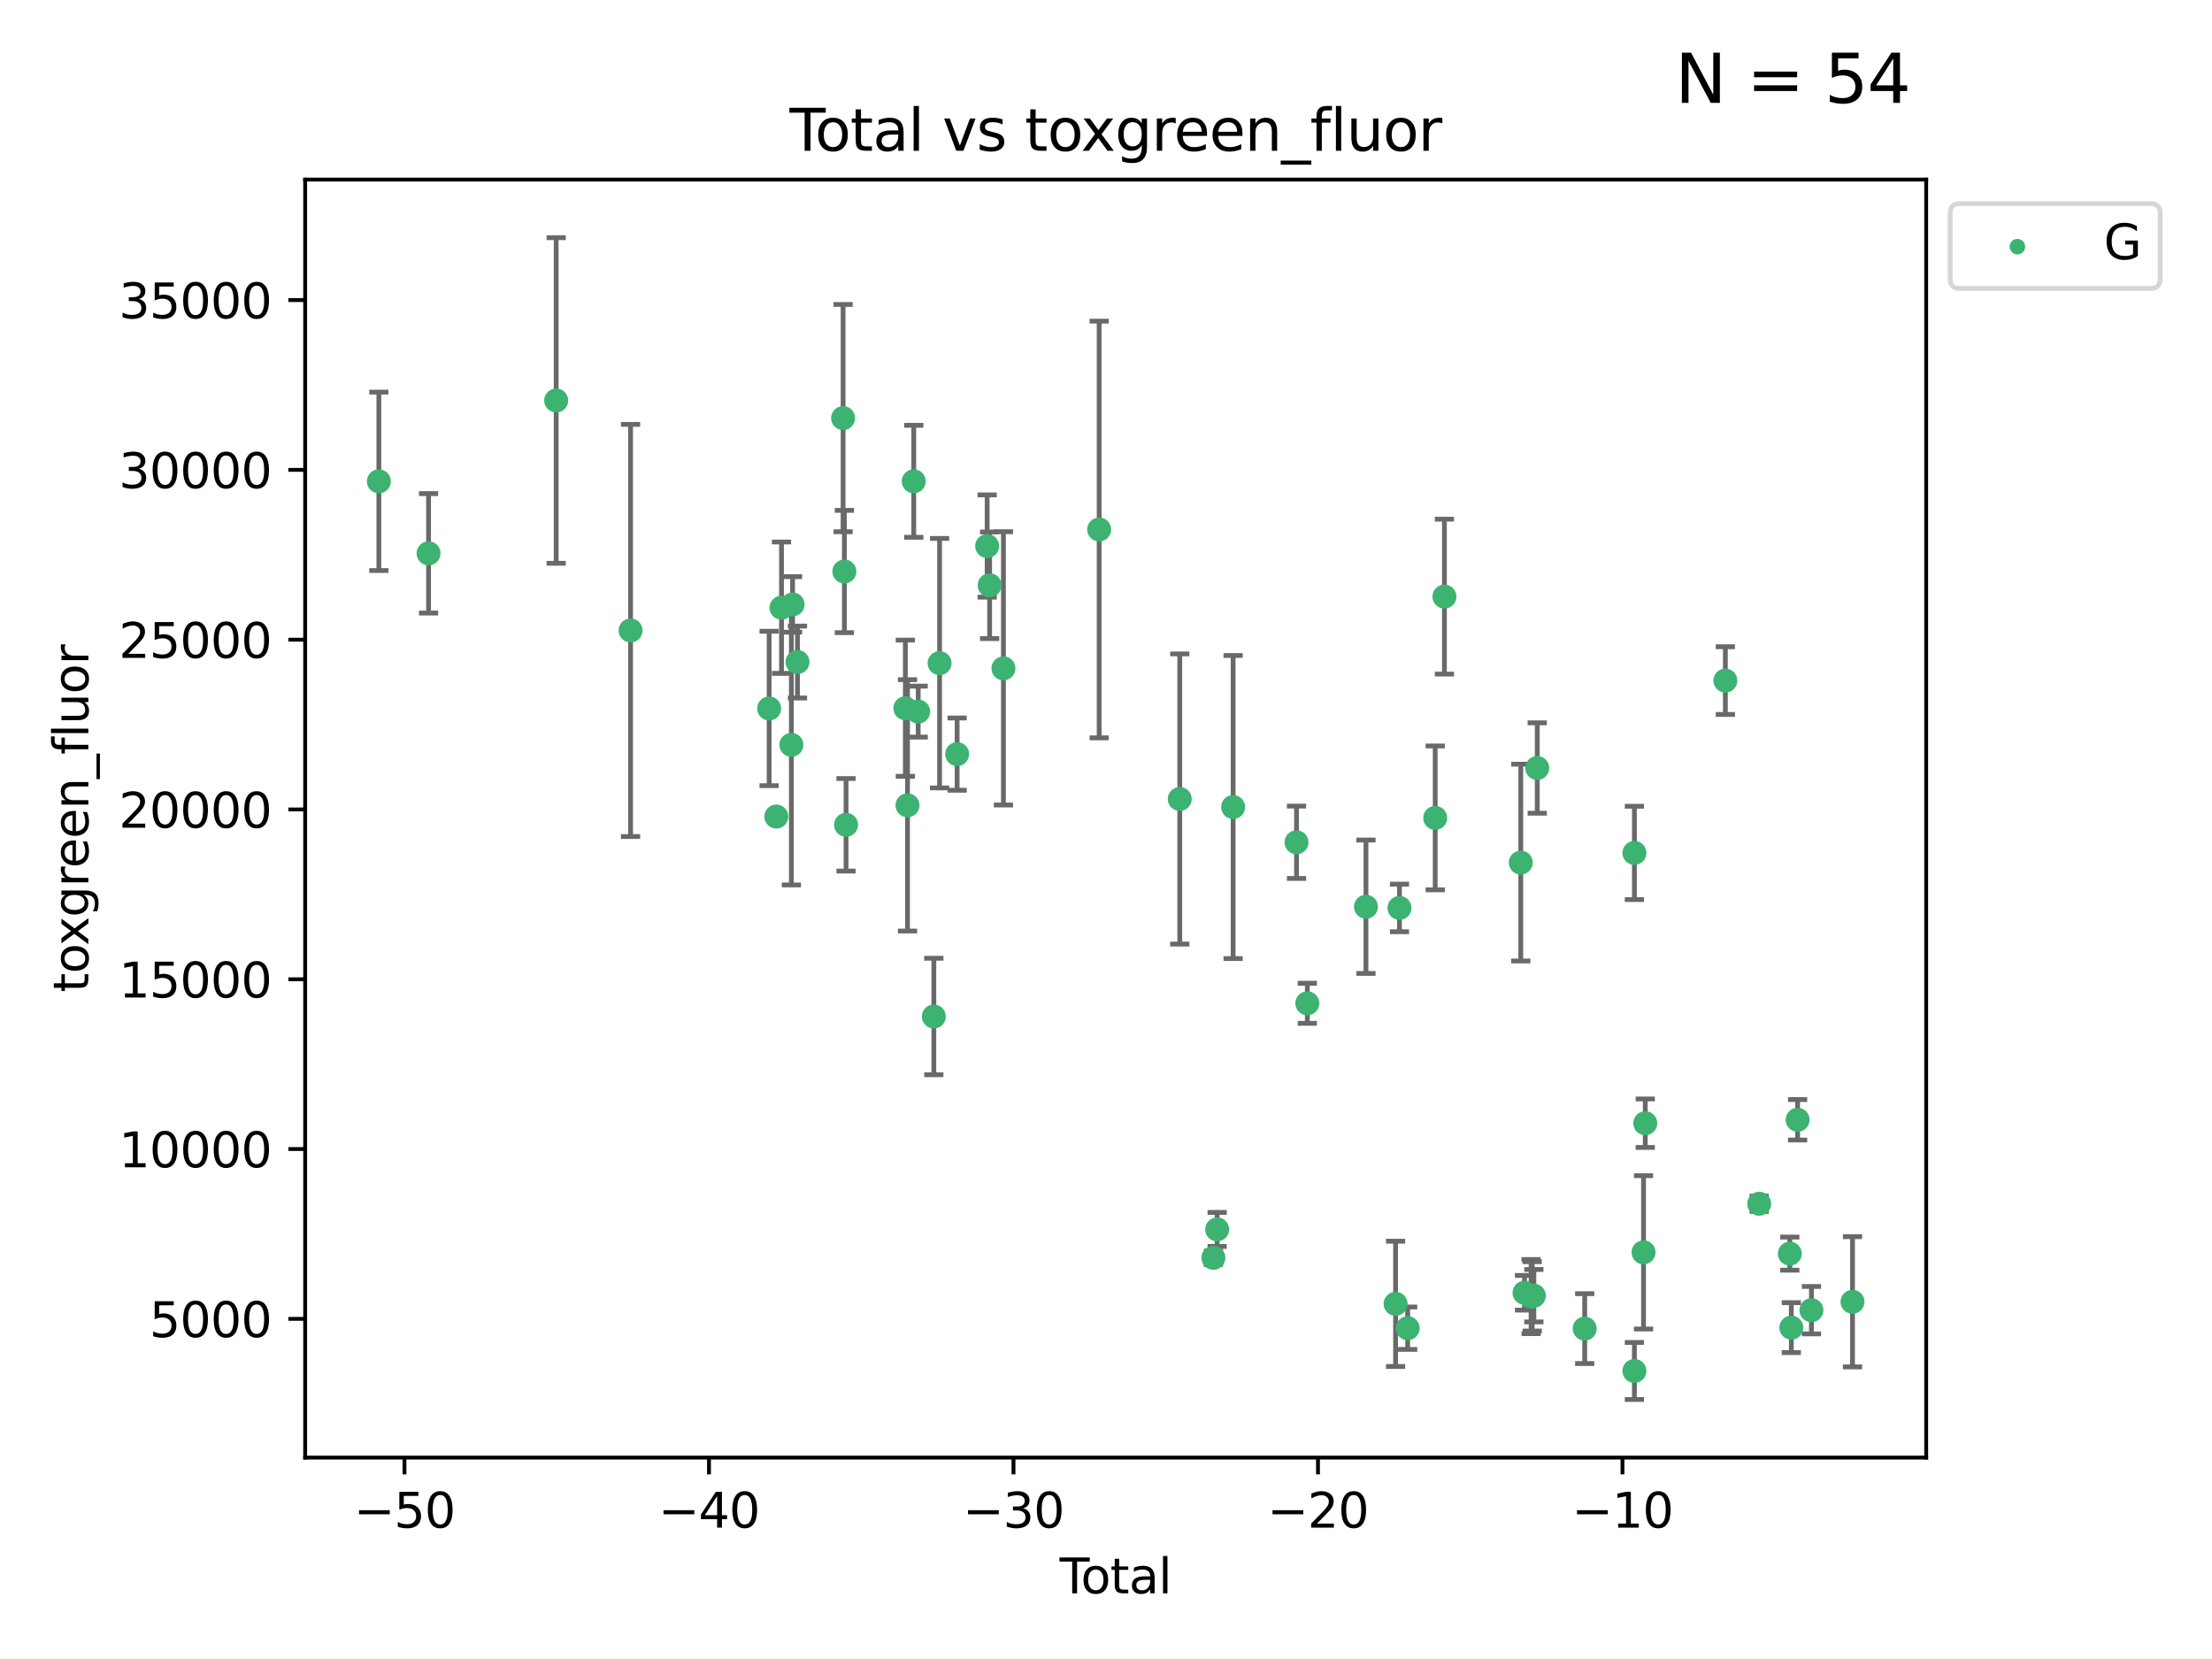 <?xml version="1.0" encoding="utf-8" standalone="no"?>
<!DOCTYPE svg PUBLIC "-//W3C//DTD SVG 1.1//EN"
  "http://www.w3.org/Graphics/SVG/1.1/DTD/svg11.dtd">
<svg xmlns:xlink="http://www.w3.org/1999/xlink" width="460.8pt" height="345.6pt" viewBox="0 0 460.8 345.6" xmlns="http://www.w3.org/2000/svg" version="1.1">
 <defs>
  <style type="text/css">*{stroke-linejoin: round; stroke-linecap: butt}</style>
 </defs>
 <g id="figure_1">
  <g id="patch_1">
   <path d="M 0 345.6 
L 460.8 345.6 
L 460.8 0 
L 0 0 
z
" style="fill: #ffffff"/>
  </g>
  <g id="axes_1">
   <g id="patch_2">
    <path d="M 63.571 303.64 
L 401.26 303.64 
L 401.26 37.411 
L 63.571 37.411 
z
" style="fill: #ffffff"/>
   </g>
   <g id="PathCollection_1">
    <defs>
     <path id="me3f17bb117" d="M 0 1.118 
C 0.297 1.118 0.581 1 0.791 0.791 
C 1 0.581 1.118 0.297 1.118 0 
C 1.118 -0.297 1 -0.581 0.791 -0.791 
C 0.581 -1 0.297 -1.118 0 -1.118 
C -0.297 -1.118 -0.581 -1 -0.791 -0.791 
C -1 -0.581 -1.118 -0.297 -1.118 0 
C -1.118 0.297 -1 0.581 -0.791 0.791 
C -0.581 1 -0.297 1.118 0 1.118 
z
" style="stroke: #3cb371"/>
    </defs>
    <g clip-path="url(#p26d2e5d391)">
     <use xlink:href="#me3f17bb117" x="78.921" y="100.268" style="fill: #3cb371; stroke: #3cb371"/>
     <use xlink:href="#me3f17bb117" x="89.277" y="115.269" style="fill: #3cb371; stroke: #3cb371"/>
     <use xlink:href="#me3f17bb117" x="115.862" y="83.429" style="fill: #3cb371; stroke: #3cb371"/>
     <use xlink:href="#me3f17bb117" x="131.358" y="131.334" style="fill: #3cb371; stroke: #3cb371"/>
     <use xlink:href="#me3f17bb117" x="160.225" y="147.587" style="fill: #3cb371; stroke: #3cb371"/>
     <use xlink:href="#me3f17bb117" x="161.72" y="170.1" style="fill: #3cb371; stroke: #3cb371"/>
     <use xlink:href="#me3f17bb117" x="162.802" y="126.592" style="fill: #3cb371; stroke: #3cb371"/>
     <use xlink:href="#me3f17bb117" x="164.857" y="155.162" style="fill: #3cb371; stroke: #3cb371"/>
     <use xlink:href="#me3f17bb117" x="165.106" y="125.912" style="fill: #3cb371; stroke: #3cb371"/>
     <use xlink:href="#me3f17bb117" x="166.131" y="137.914" style="fill: #3cb371; stroke: #3cb371"/>
     <use xlink:href="#me3f17bb117" x="175.632" y="87.096" style="fill: #3cb371; stroke: #3cb371"/>
     <use xlink:href="#me3f17bb117" x="175.899" y="119.057" style="fill: #3cb371; stroke: #3cb371"/>
     <use xlink:href="#me3f17bb117" x="176.246" y="171.82" style="fill: #3cb371; stroke: #3cb371"/>
     <use xlink:href="#me3f17bb117" x="188.604" y="147.535" style="fill: #3cb371; stroke: #3cb371"/>
     <use xlink:href="#me3f17bb117" x="189.051" y="167.766" style="fill: #3cb371; stroke: #3cb371"/>
     <use xlink:href="#me3f17bb117" x="190.352" y="100.261" style="fill: #3cb371; stroke: #3cb371"/>
     <use xlink:href="#me3f17bb117" x="191.277" y="148.243" style="fill: #3cb371; stroke: #3cb371"/>
     <use xlink:href="#me3f17bb117" x="194.535" y="211.758" style="fill: #3cb371; stroke: #3cb371"/>
     <use xlink:href="#me3f17bb117" x="195.732" y="138.145" style="fill: #3cb371; stroke: #3cb371"/>
     <use xlink:href="#me3f17bb117" x="199.387" y="157.096" style="fill: #3cb371; stroke: #3cb371"/>
     <use xlink:href="#me3f17bb117" x="205.642" y="113.746" style="fill: #3cb371; stroke: #3cb371"/>
     <use xlink:href="#me3f17bb117" x="206.159" y="121.922" style="fill: #3cb371; stroke: #3cb371"/>
     <use xlink:href="#me3f17bb117" x="209.035" y="139.229" style="fill: #3cb371; stroke: #3cb371"/>
     <use xlink:href="#me3f17bb117" x="228.976" y="110.304" style="fill: #3cb371; stroke: #3cb371"/>
     <use xlink:href="#me3f17bb117" x="245.766" y="166.442" style="fill: #3cb371; stroke: #3cb371"/>
     <use xlink:href="#me3f17bb117" x="252.774" y="262.024" style="fill: #3cb371; stroke: #3cb371"/>
     <use xlink:href="#me3f17bb117" x="253.556" y="256.11" style="fill: #3cb371; stroke: #3cb371"/>
     <use xlink:href="#me3f17bb117" x="256.883" y="168.118" style="fill: #3cb371; stroke: #3cb371"/>
     <use xlink:href="#me3f17bb117" x="270.088" y="175.464" style="fill: #3cb371; stroke: #3cb371"/>
     <use xlink:href="#me3f17bb117" x="272.342" y="209.004" style="fill: #3cb371; stroke: #3cb371"/>
     <use xlink:href="#me3f17bb117" x="284.555" y="188.888" style="fill: #3cb371; stroke: #3cb371"/>
     <use xlink:href="#me3f17bb117" x="290.726" y="271.615" style="fill: #3cb371; stroke: #3cb371"/>
     <use xlink:href="#me3f17bb117" x="291.535" y="189.14" style="fill: #3cb371; stroke: #3cb371"/>
     <use xlink:href="#me3f17bb117" x="293.242" y="276.687" style="fill: #3cb371; stroke: #3cb371"/>
     <use xlink:href="#me3f17bb117" x="298.98" y="170.387" style="fill: #3cb371; stroke: #3cb371"/>
     <use xlink:href="#me3f17bb117" x="300.901" y="124.284" style="fill: #3cb371; stroke: #3cb371"/>
     <use xlink:href="#me3f17bb117" x="316.804" y="179.695" style="fill: #3cb371; stroke: #3cb371"/>
     <use xlink:href="#me3f17bb117" x="317.583" y="269.311" style="fill: #3cb371; stroke: #3cb371"/>
     <use xlink:href="#me3f17bb117" x="318.957" y="270.104" style="fill: #3cb371; stroke: #3cb371"/>
     <use xlink:href="#me3f17bb117" x="319.191" y="270.05" style="fill: #3cb371; stroke: #3cb371"/>
     <use xlink:href="#me3f17bb117" x="319.53" y="269.918" style="fill: #3cb371; stroke: #3cb371"/>
     <use xlink:href="#me3f17bb117" x="320.236" y="159.991" style="fill: #3cb371; stroke: #3cb371"/>
     <use xlink:href="#me3f17bb117" x="330.122" y="276.772" style="fill: #3cb371; stroke: #3cb371"/>
     <use xlink:href="#me3f17bb117" x="340.475" y="285.598" style="fill: #3cb371; stroke: #3cb371"/>
     <use xlink:href="#me3f17bb117" x="340.478" y="177.678" style="fill: #3cb371; stroke: #3cb371"/>
     <use xlink:href="#me3f17bb117" x="342.378" y="260.885" style="fill: #3cb371; stroke: #3cb371"/>
     <use xlink:href="#me3f17bb117" x="342.739" y="233.985" style="fill: #3cb371; stroke: #3cb371"/>
     <use xlink:href="#me3f17bb117" x="359.426" y="141.78" style="fill: #3cb371; stroke: #3cb371"/>
     <use xlink:href="#me3f17bb117" x="366.474" y="250.765" style="fill: #3cb371; stroke: #3cb371"/>
     <use xlink:href="#me3f17bb117" x="372.849" y="261.155" style="fill: #3cb371; stroke: #3cb371"/>
     <use xlink:href="#me3f17bb117" x="373.167" y="276.57" style="fill: #3cb371; stroke: #3cb371"/>
     <use xlink:href="#me3f17bb117" x="374.476" y="233.274" style="fill: #3cb371; stroke: #3cb371"/>
     <use xlink:href="#me3f17bb117" x="377.355" y="272.936" style="fill: #3cb371; stroke: #3cb371"/>
     <use xlink:href="#me3f17bb117" x="385.911" y="271.184" style="fill: #3cb371; stroke: #3cb371"/>
    </g>
   </g>
   <g id="matplotlib.axis_1">
    <g id="xtick_1">
     <g id="line2d_1">
      <defs>
       <path id="mad300b1761" d="M 0 0 
L 0 3.5 
" style="stroke: #000000; stroke-width: 0.8"/>
      </defs>
      <g>
       <use xlink:href="#mad300b1761" x="84.259" y="303.64" style="stroke: #000000; stroke-width: 0.8"/>
      </g>
     </g>
     <g id="text_1">
      <!-- −50 -->
      <g transform="translate(73.707 318.238)scale(0.1 -0.1)">
       <defs>
        <path id="DejaVuSans-2212" d="M 678 2272 
L 4684 2272 
L 4684 1741 
L 678 1741 
L 678 2272 
z
" transform="scale(0.016)"/>
        <path id="DejaVuSans-35" d="M 691 4666 
L 3169 4666 
L 3169 4134 
L 1269 4134 
L 1269 2991 
Q 1406 3038 1543 3061 
Q 1681 3084 1819 3084 
Q 2600 3084 3056 2656 
Q 3513 2228 3513 1497 
Q 3513 744 3044 326 
Q 2575 -91 1722 -91 
Q 1428 -91 1123 -41 
Q 819 9 494 109 
L 494 744 
Q 775 591 1075 516 
Q 1375 441 1709 441 
Q 2250 441 2565 725 
Q 2881 1009 2881 1497 
Q 2881 1984 2565 2268 
Q 2250 2553 1709 2553 
Q 1456 2553 1204 2497 
Q 953 2441 691 2322 
L 691 4666 
z
" transform="scale(0.016)"/>
        <path id="DejaVuSans-30" d="M 2034 4250 
Q 1547 4250 1301 3770 
Q 1056 3291 1056 2328 
Q 1056 1369 1301 889 
Q 1547 409 2034 409 
Q 2525 409 2770 889 
Q 3016 1369 3016 2328 
Q 3016 3291 2770 3770 
Q 2525 4250 2034 4250 
z
M 2034 4750 
Q 2819 4750 3233 4129 
Q 3647 3509 3647 2328 
Q 3647 1150 3233 529 
Q 2819 -91 2034 -91 
Q 1250 -91 836 529 
Q 422 1150 422 2328 
Q 422 3509 836 4129 
Q 1250 4750 2034 4750 
z
" transform="scale(0.016)"/>
       </defs>
       <use xlink:href="#DejaVuSans-2212"/>
       <use xlink:href="#DejaVuSans-35" x="83.789"/>
       <use xlink:href="#DejaVuSans-30" x="147.412"/>
      </g>
     </g>
    </g>
    <g id="xtick_2">
     <g id="line2d_2">
      <g>
       <use xlink:href="#mad300b1761" x="147.692" y="303.64" style="stroke: #000000; stroke-width: 0.8"/>
      </g>
     </g>
     <g id="text_2">
      <!-- −40 -->
      <g transform="translate(137.14 318.238)scale(0.1 -0.1)">
       <defs>
        <path id="DejaVuSans-34" d="M 2419 4116 
L 825 1625 
L 2419 1625 
L 2419 4116 
z
M 2253 4666 
L 3047 4666 
L 3047 1625 
L 3713 1625 
L 3713 1100 
L 3047 1100 
L 3047 0 
L 2419 0 
L 2419 1100 
L 313 1100 
L 313 1709 
L 2253 4666 
z
" transform="scale(0.016)"/>
       </defs>
       <use xlink:href="#DejaVuSans-2212"/>
       <use xlink:href="#DejaVuSans-34" x="83.789"/>
       <use xlink:href="#DejaVuSans-30" x="147.412"/>
      </g>
     </g>
    </g>
    <g id="xtick_3">
     <g id="line2d_3">
      <g>
       <use xlink:href="#mad300b1761" x="211.126" y="303.64" style="stroke: #000000; stroke-width: 0.8"/>
      </g>
     </g>
     <g id="text_3">
      <!-- −30 -->
      <g transform="translate(200.573 318.238)scale(0.1 -0.1)">
       <defs>
        <path id="DejaVuSans-33" d="M 2597 2516 
Q 3050 2419 3304 2112 
Q 3559 1806 3559 1356 
Q 3559 666 3084 287 
Q 2609 -91 1734 -91 
Q 1441 -91 1130 -33 
Q 819 25 488 141 
L 488 750 
Q 750 597 1062 519 
Q 1375 441 1716 441 
Q 2309 441 2620 675 
Q 2931 909 2931 1356 
Q 2931 1769 2642 2001 
Q 2353 2234 1838 2234 
L 1294 2234 
L 1294 2753 
L 1863 2753 
Q 2328 2753 2575 2939 
Q 2822 3125 2822 3475 
Q 2822 3834 2567 4026 
Q 2313 4219 1838 4219 
Q 1578 4219 1281 4162 
Q 984 4106 628 3988 
L 628 4550 
Q 988 4650 1302 4700 
Q 1616 4750 1894 4750 
Q 2613 4750 3031 4423 
Q 3450 4097 3450 3541 
Q 3450 3153 3228 2886 
Q 3006 2619 2597 2516 
z
" transform="scale(0.016)"/>
       </defs>
       <use xlink:href="#DejaVuSans-2212"/>
       <use xlink:href="#DejaVuSans-33" x="83.789"/>
       <use xlink:href="#DejaVuSans-30" x="147.412"/>
      </g>
     </g>
    </g>
    <g id="xtick_4">
     <g id="line2d_4">
      <g>
       <use xlink:href="#mad300b1761" x="274.559" y="303.64" style="stroke: #000000; stroke-width: 0.8"/>
      </g>
     </g>
     <g id="text_4">
      <!-- −20 -->
      <g transform="translate(264.006 318.238)scale(0.1 -0.1)">
       <defs>
        <path id="DejaVuSans-32" d="M 1228 531 
L 3431 531 
L 3431 0 
L 469 0 
L 469 531 
Q 828 903 1448 1529 
Q 2069 2156 2228 2338 
Q 2531 2678 2651 2914 
Q 2772 3150 2772 3378 
Q 2772 3750 2511 3984 
Q 2250 4219 1831 4219 
Q 1534 4219 1204 4116 
Q 875 4013 500 3803 
L 500 4441 
Q 881 4594 1212 4672 
Q 1544 4750 1819 4750 
Q 2544 4750 2975 4387 
Q 3406 4025 3406 3419 
Q 3406 3131 3298 2873 
Q 3191 2616 2906 2266 
Q 2828 2175 2409 1742 
Q 1991 1309 1228 531 
z
" transform="scale(0.016)"/>
       </defs>
       <use xlink:href="#DejaVuSans-2212"/>
       <use xlink:href="#DejaVuSans-32" x="83.789"/>
       <use xlink:href="#DejaVuSans-30" x="147.412"/>
      </g>
     </g>
    </g>
    <g id="xtick_5">
     <g id="line2d_5">
      <g>
       <use xlink:href="#mad300b1761" x="337.992" y="303.64" style="stroke: #000000; stroke-width: 0.8"/>
      </g>
     </g>
     <g id="text_5">
      <!-- −10 -->
      <g transform="translate(327.439 318.238)scale(0.1 -0.1)">
       <defs>
        <path id="DejaVuSans-31" d="M 794 531 
L 1825 531 
L 1825 4091 
L 703 3866 
L 703 4441 
L 1819 4666 
L 2450 4666 
L 2450 531 
L 3481 531 
L 3481 0 
L 794 0 
L 794 531 
z
" transform="scale(0.016)"/>
       </defs>
       <use xlink:href="#DejaVuSans-2212"/>
       <use xlink:href="#DejaVuSans-31" x="83.789"/>
       <use xlink:href="#DejaVuSans-30" x="147.412"/>
      </g>
     </g>
    </g>
    <g id="text_6">
     <!-- Total -->
     <g transform="translate(220.739 331.917)scale(0.1 -0.1)">
      <defs>
       <path id="DejaVuSans-54" d="M -19 4666 
L 3928 4666 
L 3928 4134 
L 2272 4134 
L 2272 0 
L 1638 0 
L 1638 4134 
L -19 4134 
L -19 4666 
z
" transform="scale(0.016)"/>
       <path id="DejaVuSans-6f" d="M 1959 3097 
Q 1497 3097 1228 2736 
Q 959 2375 959 1747 
Q 959 1119 1226 758 
Q 1494 397 1959 397 
Q 2419 397 2687 759 
Q 2956 1122 2956 1747 
Q 2956 2369 2687 2733 
Q 2419 3097 1959 3097 
z
M 1959 3584 
Q 2709 3584 3137 3096 
Q 3566 2609 3566 1747 
Q 3566 888 3137 398 
Q 2709 -91 1959 -91 
Q 1206 -91 779 398 
Q 353 888 353 1747 
Q 353 2609 779 3096 
Q 1206 3584 1959 3584 
z
" transform="scale(0.016)"/>
       <path id="DejaVuSans-74" d="M 1172 4494 
L 1172 3500 
L 2356 3500 
L 2356 3053 
L 1172 3053 
L 1172 1153 
Q 1172 725 1289 603 
Q 1406 481 1766 481 
L 2356 481 
L 2356 0 
L 1766 0 
Q 1100 0 847 248 
Q 594 497 594 1153 
L 594 3053 
L 172 3053 
L 172 3500 
L 594 3500 
L 594 4494 
L 1172 4494 
z
" transform="scale(0.016)"/>
       <path id="DejaVuSans-61" d="M 2194 1759 
Q 1497 1759 1228 1600 
Q 959 1441 959 1056 
Q 959 750 1161 570 
Q 1363 391 1709 391 
Q 2188 391 2477 730 
Q 2766 1069 2766 1631 
L 2766 1759 
L 2194 1759 
z
M 3341 1997 
L 3341 0 
L 2766 0 
L 2766 531 
Q 2569 213 2275 61 
Q 1981 -91 1556 -91 
Q 1019 -91 701 211 
Q 384 513 384 1019 
Q 384 1609 779 1909 
Q 1175 2209 1959 2209 
L 2766 2209 
L 2766 2266 
Q 2766 2663 2505 2880 
Q 2244 3097 1772 3097 
Q 1472 3097 1187 3025 
Q 903 2953 641 2809 
L 641 3341 
Q 956 3463 1253 3523 
Q 1550 3584 1831 3584 
Q 2591 3584 2966 3190 
Q 3341 2797 3341 1997 
z
" transform="scale(0.016)"/>
       <path id="DejaVuSans-6c" d="M 603 4863 
L 1178 4863 
L 1178 0 
L 603 0 
L 603 4863 
z
" transform="scale(0.016)"/>
      </defs>
      <use xlink:href="#DejaVuSans-54"/>
      <use xlink:href="#DejaVuSans-6f" x="44.084"/>
      <use xlink:href="#DejaVuSans-74" x="105.266"/>
      <use xlink:href="#DejaVuSans-61" x="144.475"/>
      <use xlink:href="#DejaVuSans-6c" x="205.754"/>
     </g>
    </g>
   </g>
   <g id="matplotlib.axis_2">
    <g id="ytick_1">
     <g id="line2d_6">
      <defs>
       <path id="m4276433a6b" d="M 0 0 
L -3.5 0 
" style="stroke: #000000; stroke-width: 0.8"/>
      </defs>
      <g>
       <use xlink:href="#m4276433a6b" x="63.571" y="274.741" style="stroke: #000000; stroke-width: 0.8"/>
      </g>
     </g>
     <g id="text_7">
      <!-- 5000 -->
      <g transform="translate(31.121 278.54)scale(0.1 -0.1)">
       <use xlink:href="#DejaVuSans-35"/>
       <use xlink:href="#DejaVuSans-30" x="63.623"/>
       <use xlink:href="#DejaVuSans-30" x="127.246"/>
       <use xlink:href="#DejaVuSans-30" x="190.869"/>
      </g>
     </g>
    </g>
    <g id="ytick_2">
     <g id="line2d_7">
      <g>
       <use xlink:href="#m4276433a6b" x="63.571" y="239.369" style="stroke: #000000; stroke-width: 0.8"/>
      </g>
     </g>
     <g id="text_8">
      <!-- 10000 -->
      <g transform="translate(24.759 243.168)scale(0.1 -0.1)">
       <use xlink:href="#DejaVuSans-31"/>
       <use xlink:href="#DejaVuSans-30" x="63.623"/>
       <use xlink:href="#DejaVuSans-30" x="127.246"/>
       <use xlink:href="#DejaVuSans-30" x="190.869"/>
       <use xlink:href="#DejaVuSans-30" x="254.492"/>
      </g>
     </g>
    </g>
    <g id="ytick_3">
     <g id="line2d_8">
      <g>
       <use xlink:href="#m4276433a6b" x="63.571" y="203.997" style="stroke: #000000; stroke-width: 0.8"/>
      </g>
     </g>
     <g id="text_9">
      <!-- 15000 -->
      <g transform="translate(24.759 207.796)scale(0.1 -0.1)">
       <use xlink:href="#DejaVuSans-31"/>
       <use xlink:href="#DejaVuSans-35" x="63.623"/>
       <use xlink:href="#DejaVuSans-30" x="127.246"/>
       <use xlink:href="#DejaVuSans-30" x="190.869"/>
       <use xlink:href="#DejaVuSans-30" x="254.492"/>
      </g>
     </g>
    </g>
    <g id="ytick_4">
     <g id="line2d_9">
      <g>
       <use xlink:href="#m4276433a6b" x="63.571" y="168.625" style="stroke: #000000; stroke-width: 0.8"/>
      </g>
     </g>
     <g id="text_10">
      <!-- 20000 -->
      <g transform="translate(24.759 172.424)scale(0.1 -0.1)">
       <use xlink:href="#DejaVuSans-32"/>
       <use xlink:href="#DejaVuSans-30" x="63.623"/>
       <use xlink:href="#DejaVuSans-30" x="127.246"/>
       <use xlink:href="#DejaVuSans-30" x="190.869"/>
       <use xlink:href="#DejaVuSans-30" x="254.492"/>
      </g>
     </g>
    </g>
    <g id="ytick_5">
     <g id="line2d_10">
      <g>
       <use xlink:href="#m4276433a6b" x="63.571" y="133.253" style="stroke: #000000; stroke-width: 0.8"/>
      </g>
     </g>
     <g id="text_11">
      <!-- 25000 -->
      <g transform="translate(24.759 137.052)scale(0.1 -0.1)">
       <use xlink:href="#DejaVuSans-32"/>
       <use xlink:href="#DejaVuSans-35" x="63.623"/>
       <use xlink:href="#DejaVuSans-30" x="127.246"/>
       <use xlink:href="#DejaVuSans-30" x="190.869"/>
       <use xlink:href="#DejaVuSans-30" x="254.492"/>
      </g>
     </g>
    </g>
    <g id="ytick_6">
     <g id="line2d_11">
      <g>
       <use xlink:href="#m4276433a6b" x="63.571" y="97.881" style="stroke: #000000; stroke-width: 0.8"/>
      </g>
     </g>
     <g id="text_12">
      <!-- 30000 -->
      <g transform="translate(24.759 101.68)scale(0.1 -0.1)">
       <use xlink:href="#DejaVuSans-33"/>
       <use xlink:href="#DejaVuSans-30" x="63.623"/>
       <use xlink:href="#DejaVuSans-30" x="127.246"/>
       <use xlink:href="#DejaVuSans-30" x="190.869"/>
       <use xlink:href="#DejaVuSans-30" x="254.492"/>
      </g>
     </g>
    </g>
    <g id="ytick_7">
     <g id="line2d_12">
      <g>
       <use xlink:href="#m4276433a6b" x="63.571" y="62.509" style="stroke: #000000; stroke-width: 0.8"/>
      </g>
     </g>
     <g id="text_13">
      <!-- 35000 -->
      <g transform="translate(24.759 66.308)scale(0.1 -0.1)">
       <use xlink:href="#DejaVuSans-33"/>
       <use xlink:href="#DejaVuSans-35" x="63.623"/>
       <use xlink:href="#DejaVuSans-30" x="127.246"/>
       <use xlink:href="#DejaVuSans-30" x="190.869"/>
       <use xlink:href="#DejaVuSans-30" x="254.492"/>
      </g>
     </g>
    </g>
    <g id="text_14">
     <!-- toxgreen_fluor -->
     <g transform="translate(18.401 206.72)rotate(-90)scale(0.1 -0.1)">
      <defs>
       <path id="DejaVuSans-78" d="M 3513 3500 
L 2247 1797 
L 3578 0 
L 2900 0 
L 1881 1375 
L 863 0 
L 184 0 
L 1544 1831 
L 300 3500 
L 978 3500 
L 1906 2253 
L 2834 3500 
L 3513 3500 
z
" transform="scale(0.016)"/>
       <path id="DejaVuSans-67" d="M 2906 1791 
Q 2906 2416 2648 2759 
Q 2391 3103 1925 3103 
Q 1463 3103 1205 2759 
Q 947 2416 947 1791 
Q 947 1169 1205 825 
Q 1463 481 1925 481 
Q 2391 481 2648 825 
Q 2906 1169 2906 1791 
z
M 3481 434 
Q 3481 -459 3084 -895 
Q 2688 -1331 1869 -1331 
Q 1566 -1331 1297 -1286 
Q 1028 -1241 775 -1147 
L 775 -588 
Q 1028 -725 1275 -790 
Q 1522 -856 1778 -856 
Q 2344 -856 2625 -561 
Q 2906 -266 2906 331 
L 2906 616 
Q 2728 306 2450 153 
Q 2172 0 1784 0 
Q 1141 0 747 490 
Q 353 981 353 1791 
Q 353 2603 747 3093 
Q 1141 3584 1784 3584 
Q 2172 3584 2450 3431 
Q 2728 3278 2906 2969 
L 2906 3500 
L 3481 3500 
L 3481 434 
z
" transform="scale(0.016)"/>
       <path id="DejaVuSans-72" d="M 2631 2963 
Q 2534 3019 2420 3045 
Q 2306 3072 2169 3072 
Q 1681 3072 1420 2755 
Q 1159 2438 1159 1844 
L 1159 0 
L 581 0 
L 581 3500 
L 1159 3500 
L 1159 2956 
Q 1341 3275 1631 3429 
Q 1922 3584 2338 3584 
Q 2397 3584 2469 3576 
Q 2541 3569 2628 3553 
L 2631 2963 
z
" transform="scale(0.016)"/>
       <path id="DejaVuSans-65" d="M 3597 1894 
L 3597 1613 
L 953 1613 
Q 991 1019 1311 708 
Q 1631 397 2203 397 
Q 2534 397 2845 478 
Q 3156 559 3463 722 
L 3463 178 
Q 3153 47 2828 -22 
Q 2503 -91 2169 -91 
Q 1331 -91 842 396 
Q 353 884 353 1716 
Q 353 2575 817 3079 
Q 1281 3584 2069 3584 
Q 2775 3584 3186 3129 
Q 3597 2675 3597 1894 
z
M 3022 2063 
Q 3016 2534 2758 2815 
Q 2500 3097 2075 3097 
Q 1594 3097 1305 2825 
Q 1016 2553 972 2059 
L 3022 2063 
z
" transform="scale(0.016)"/>
       <path id="DejaVuSans-6e" d="M 3513 2113 
L 3513 0 
L 2938 0 
L 2938 2094 
Q 2938 2591 2744 2837 
Q 2550 3084 2163 3084 
Q 1697 3084 1428 2787 
Q 1159 2491 1159 1978 
L 1159 0 
L 581 0 
L 581 3500 
L 1159 3500 
L 1159 2956 
Q 1366 3272 1645 3428 
Q 1925 3584 2291 3584 
Q 2894 3584 3203 3211 
Q 3513 2838 3513 2113 
z
" transform="scale(0.016)"/>
       <path id="DejaVuSans-5f" d="M 3263 -1063 
L 3263 -1509 
L -63 -1509 
L -63 -1063 
L 3263 -1063 
z
" transform="scale(0.016)"/>
       <path id="DejaVuSans-66" d="M 2375 4863 
L 2375 4384 
L 1825 4384 
Q 1516 4384 1395 4259 
Q 1275 4134 1275 3809 
L 1275 3500 
L 2222 3500 
L 2222 3053 
L 1275 3053 
L 1275 0 
L 697 0 
L 697 3053 
L 147 3053 
L 147 3500 
L 697 3500 
L 697 3744 
Q 697 4328 969 4595 
Q 1241 4863 1831 4863 
L 2375 4863 
z
" transform="scale(0.016)"/>
       <path id="DejaVuSans-75" d="M 544 1381 
L 544 3500 
L 1119 3500 
L 1119 1403 
Q 1119 906 1312 657 
Q 1506 409 1894 409 
Q 2359 409 2629 706 
Q 2900 1003 2900 1516 
L 2900 3500 
L 3475 3500 
L 3475 0 
L 2900 0 
L 2900 538 
Q 2691 219 2414 64 
Q 2138 -91 1772 -91 
Q 1169 -91 856 284 
Q 544 659 544 1381 
z
M 1991 3584 
L 1991 3584 
z
" transform="scale(0.016)"/>
      </defs>
      <use xlink:href="#DejaVuSans-74"/>
      <use xlink:href="#DejaVuSans-6f" x="39.209"/>
      <use xlink:href="#DejaVuSans-78" x="97.266"/>
      <use xlink:href="#DejaVuSans-67" x="156.445"/>
      <use xlink:href="#DejaVuSans-72" x="219.922"/>
      <use xlink:href="#DejaVuSans-65" x="258.785"/>
      <use xlink:href="#DejaVuSans-65" x="320.309"/>
      <use xlink:href="#DejaVuSans-6e" x="381.832"/>
      <use xlink:href="#DejaVuSans-5f" x="445.211"/>
      <use xlink:href="#DejaVuSans-66" x="495.211"/>
      <use xlink:href="#DejaVuSans-6c" x="530.416"/>
      <use xlink:href="#DejaVuSans-75" x="558.199"/>
      <use xlink:href="#DejaVuSans-6f" x="621.578"/>
      <use xlink:href="#DejaVuSans-72" x="682.76"/>
     </g>
    </g>
   </g>
   <g id="LineCollection_1">
    <path d="M 78.921 118.854 
L 78.921 81.682 
" clip-path="url(#p26d2e5d391)" style="fill: none; stroke: #696969"/>
    <path d="M 89.277 127.71 
L 89.277 102.827 
" clip-path="url(#p26d2e5d391)" style="fill: none; stroke: #696969"/>
    <path d="M 115.862 117.345 
L 115.862 49.513 
" clip-path="url(#p26d2e5d391)" style="fill: none; stroke: #696969"/>
    <path d="M 131.358 174.264 
L 131.358 88.404 
" clip-path="url(#p26d2e5d391)" style="fill: none; stroke: #696969"/>
    <path d="M 160.225 163.67 
L 160.225 131.504 
" clip-path="url(#p26d2e5d391)" style="fill: none; stroke: #696969"/>
    <path d="M 161.72 170.583 
L 161.72 169.617 
" clip-path="url(#p26d2e5d391)" style="fill: none; stroke: #696969"/>
    <path d="M 162.802 140.278 
L 162.802 112.906 
" clip-path="url(#p26d2e5d391)" style="fill: none; stroke: #696969"/>
    <path d="M 164.857 184.347 
L 164.857 125.978 
" clip-path="url(#p26d2e5d391)" style="fill: none; stroke: #696969"/>
    <path d="M 165.106 131.695 
L 165.106 120.128 
" clip-path="url(#p26d2e5d391)" style="fill: none; stroke: #696969"/>
    <path d="M 166.131 145.403 
L 166.131 130.424 
" clip-path="url(#p26d2e5d391)" style="fill: none; stroke: #696969"/>
    <path d="M 175.632 110.771 
L 175.632 63.422 
" clip-path="url(#p26d2e5d391)" style="fill: none; stroke: #696969"/>
    <path d="M 175.899 131.798 
L 175.899 106.317 
" clip-path="url(#p26d2e5d391)" style="fill: none; stroke: #696969"/>
    <path d="M 176.246 181.459 
L 176.246 162.18 
" clip-path="url(#p26d2e5d391)" style="fill: none; stroke: #696969"/>
    <path d="M 188.604 161.724 
L 188.604 133.345 
" clip-path="url(#p26d2e5d391)" style="fill: none; stroke: #696969"/>
    <path d="M 189.051 193.944 
L 189.051 141.589 
" clip-path="url(#p26d2e5d391)" style="fill: none; stroke: #696969"/>
    <path d="M 190.352 111.926 
L 190.352 88.596 
" clip-path="url(#p26d2e5d391)" style="fill: none; stroke: #696969"/>
    <path d="M 191.277 153.552 
L 191.277 142.935 
" clip-path="url(#p26d2e5d391)" style="fill: none; stroke: #696969"/>
    <path d="M 194.535 223.89 
L 194.535 199.625 
" clip-path="url(#p26d2e5d391)" style="fill: none; stroke: #696969"/>
    <path d="M 195.732 164.134 
L 195.732 112.157 
" clip-path="url(#p26d2e5d391)" style="fill: none; stroke: #696969"/>
    <path d="M 199.387 164.624 
L 199.387 149.568 
" clip-path="url(#p26d2e5d391)" style="fill: none; stroke: #696969"/>
    <path d="M 205.642 124.394 
L 205.642 103.097 
" clip-path="url(#p26d2e5d391)" style="fill: none; stroke: #696969"/>
    <path d="M 206.159 133.028 
L 206.159 110.815 
" clip-path="url(#p26d2e5d391)" style="fill: none; stroke: #696969"/>
    <path d="M 209.035 167.695 
L 209.035 110.763 
" clip-path="url(#p26d2e5d391)" style="fill: none; stroke: #696969"/>
    <path d="M 228.976 153.711 
L 228.976 66.898 
" clip-path="url(#p26d2e5d391)" style="fill: none; stroke: #696969"/>
    <path d="M 245.766 196.67 
L 245.766 136.215 
" clip-path="url(#p26d2e5d391)" style="fill: none; stroke: #696969"/>
    <path d="M 252.774 263.419 
L 252.774 260.629 
" clip-path="url(#p26d2e5d391)" style="fill: none; stroke: #696969"/>
    <path d="M 253.556 259.653 
L 253.556 252.567 
" clip-path="url(#p26d2e5d391)" style="fill: none; stroke: #696969"/>
    <path d="M 256.883 199.689 
L 256.883 136.547 
" clip-path="url(#p26d2e5d391)" style="fill: none; stroke: #696969"/>
    <path d="M 270.088 183.002 
L 270.088 167.925 
" clip-path="url(#p26d2e5d391)" style="fill: none; stroke: #696969"/>
    <path d="M 272.342 213.18 
L 272.342 204.827 
" clip-path="url(#p26d2e5d391)" style="fill: none; stroke: #696969"/>
    <path d="M 284.555 202.781 
L 284.555 174.995 
" clip-path="url(#p26d2e5d391)" style="fill: none; stroke: #696969"/>
    <path d="M 290.726 284.666 
L 290.726 258.563 
" clip-path="url(#p26d2e5d391)" style="fill: none; stroke: #696969"/>
    <path d="M 291.535 194.096 
L 291.535 184.185 
" clip-path="url(#p26d2e5d391)" style="fill: none; stroke: #696969"/>
    <path d="M 293.242 281.107 
L 293.242 272.267 
" clip-path="url(#p26d2e5d391)" style="fill: none; stroke: #696969"/>
    <path d="M 298.98 185.371 
L 298.98 155.402 
" clip-path="url(#p26d2e5d391)" style="fill: none; stroke: #696969"/>
    <path d="M 300.901 140.419 
L 300.901 108.149 
" clip-path="url(#p26d2e5d391)" style="fill: none; stroke: #696969"/>
    <path d="M 316.804 200.193 
L 316.804 159.197 
" clip-path="url(#p26d2e5d391)" style="fill: none; stroke: #696969"/>
    <path d="M 317.583 272.921 
L 317.583 265.701 
" clip-path="url(#p26d2e5d391)" style="fill: none; stroke: #696969"/>
    <path d="M 318.957 277.823 
L 318.957 262.385 
" clip-path="url(#p26d2e5d391)" style="fill: none; stroke: #696969"/>
    <path d="M 319.191 277.273 
L 319.191 262.828 
" clip-path="url(#p26d2e5d391)" style="fill: none; stroke: #696969"/>
    <path d="M 319.53 275.381 
L 319.53 264.454 
" clip-path="url(#p26d2e5d391)" style="fill: none; stroke: #696969"/>
    <path d="M 320.236 169.405 
L 320.236 150.578 
" clip-path="url(#p26d2e5d391)" style="fill: none; stroke: #696969"/>
    <path d="M 330.122 284.05 
L 330.122 269.493 
" clip-path="url(#p26d2e5d391)" style="fill: none; stroke: #696969"/>
    <path d="M 340.475 291.539 
L 340.475 279.656 
" clip-path="url(#p26d2e5d391)" style="fill: none; stroke: #696969"/>
    <path d="M 340.478 187.396 
L 340.478 167.961 
" clip-path="url(#p26d2e5d391)" style="fill: none; stroke: #696969"/>
    <path d="M 342.378 276.853 
L 342.378 244.918 
" clip-path="url(#p26d2e5d391)" style="fill: none; stroke: #696969"/>
    <path d="M 342.739 239.034 
L 342.739 228.935 
" clip-path="url(#p26d2e5d391)" style="fill: none; stroke: #696969"/>
    <path d="M 359.426 148.833 
L 359.426 134.727 
" clip-path="url(#p26d2e5d391)" style="fill: none; stroke: #696969"/>
    <path d="M 366.474 252.346 
L 366.474 249.184 
" clip-path="url(#p26d2e5d391)" style="fill: none; stroke: #696969"/>
    <path d="M 372.849 264.605 
L 372.849 257.705 
" clip-path="url(#p26d2e5d391)" style="fill: none; stroke: #696969"/>
    <path d="M 373.167 281.773 
L 373.167 271.367 
" clip-path="url(#p26d2e5d391)" style="fill: none; stroke: #696969"/>
    <path d="M 374.476 237.487 
L 374.476 229.062 
" clip-path="url(#p26d2e5d391)" style="fill: none; stroke: #696969"/>
    <path d="M 377.355 277.875 
L 377.355 267.996 
" clip-path="url(#p26d2e5d391)" style="fill: none; stroke: #696969"/>
    <path d="M 385.911 284.749 
L 385.911 257.619 
" clip-path="url(#p26d2e5d391)" style="fill: none; stroke: #696969"/>
   </g>
   <g id="line2d_13">
    <defs>
     <path id="mca39a21869" d="M 2 0 
L -2 -0 
" style="stroke: #696969"/>
    </defs>
    <g clip-path="url(#p26d2e5d391)">
     <use xlink:href="#mca39a21869" x="78.921" y="118.854" style="fill: #696969; stroke: #696969"/>
     <use xlink:href="#mca39a21869" x="89.277" y="127.71" style="fill: #696969; stroke: #696969"/>
     <use xlink:href="#mca39a21869" x="115.862" y="117.345" style="fill: #696969; stroke: #696969"/>
     <use xlink:href="#mca39a21869" x="131.358" y="174.264" style="fill: #696969; stroke: #696969"/>
     <use xlink:href="#mca39a21869" x="160.225" y="163.67" style="fill: #696969; stroke: #696969"/>
     <use xlink:href="#mca39a21869" x="161.72" y="170.583" style="fill: #696969; stroke: #696969"/>
     <use xlink:href="#mca39a21869" x="162.802" y="140.278" style="fill: #696969; stroke: #696969"/>
     <use xlink:href="#mca39a21869" x="164.857" y="184.347" style="fill: #696969; stroke: #696969"/>
     <use xlink:href="#mca39a21869" x="165.106" y="131.695" style="fill: #696969; stroke: #696969"/>
     <use xlink:href="#mca39a21869" x="166.131" y="145.403" style="fill: #696969; stroke: #696969"/>
     <use xlink:href="#mca39a21869" x="175.632" y="110.771" style="fill: #696969; stroke: #696969"/>
     <use xlink:href="#mca39a21869" x="175.899" y="131.798" style="fill: #696969; stroke: #696969"/>
     <use xlink:href="#mca39a21869" x="176.246" y="181.459" style="fill: #696969; stroke: #696969"/>
     <use xlink:href="#mca39a21869" x="188.604" y="161.724" style="fill: #696969; stroke: #696969"/>
     <use xlink:href="#mca39a21869" x="189.051" y="193.944" style="fill: #696969; stroke: #696969"/>
     <use xlink:href="#mca39a21869" x="190.352" y="111.926" style="fill: #696969; stroke: #696969"/>
     <use xlink:href="#mca39a21869" x="191.277" y="153.552" style="fill: #696969; stroke: #696969"/>
     <use xlink:href="#mca39a21869" x="194.535" y="223.89" style="fill: #696969; stroke: #696969"/>
     <use xlink:href="#mca39a21869" x="195.732" y="164.134" style="fill: #696969; stroke: #696969"/>
     <use xlink:href="#mca39a21869" x="199.387" y="164.624" style="fill: #696969; stroke: #696969"/>
     <use xlink:href="#mca39a21869" x="205.642" y="124.394" style="fill: #696969; stroke: #696969"/>
     <use xlink:href="#mca39a21869" x="206.159" y="133.028" style="fill: #696969; stroke: #696969"/>
     <use xlink:href="#mca39a21869" x="209.035" y="167.695" style="fill: #696969; stroke: #696969"/>
     <use xlink:href="#mca39a21869" x="228.976" y="153.711" style="fill: #696969; stroke: #696969"/>
     <use xlink:href="#mca39a21869" x="245.766" y="196.67" style="fill: #696969; stroke: #696969"/>
     <use xlink:href="#mca39a21869" x="252.774" y="263.419" style="fill: #696969; stroke: #696969"/>
     <use xlink:href="#mca39a21869" x="253.556" y="259.653" style="fill: #696969; stroke: #696969"/>
     <use xlink:href="#mca39a21869" x="256.883" y="199.689" style="fill: #696969; stroke: #696969"/>
     <use xlink:href="#mca39a21869" x="270.088" y="183.002" style="fill: #696969; stroke: #696969"/>
     <use xlink:href="#mca39a21869" x="272.342" y="213.18" style="fill: #696969; stroke: #696969"/>
     <use xlink:href="#mca39a21869" x="284.555" y="202.781" style="fill: #696969; stroke: #696969"/>
     <use xlink:href="#mca39a21869" x="290.726" y="284.666" style="fill: #696969; stroke: #696969"/>
     <use xlink:href="#mca39a21869" x="291.535" y="194.096" style="fill: #696969; stroke: #696969"/>
     <use xlink:href="#mca39a21869" x="293.242" y="281.107" style="fill: #696969; stroke: #696969"/>
     <use xlink:href="#mca39a21869" x="298.98" y="185.371" style="fill: #696969; stroke: #696969"/>
     <use xlink:href="#mca39a21869" x="300.901" y="140.419" style="fill: #696969; stroke: #696969"/>
     <use xlink:href="#mca39a21869" x="316.804" y="200.193" style="fill: #696969; stroke: #696969"/>
     <use xlink:href="#mca39a21869" x="317.583" y="272.921" style="fill: #696969; stroke: #696969"/>
     <use xlink:href="#mca39a21869" x="318.957" y="277.823" style="fill: #696969; stroke: #696969"/>
     <use xlink:href="#mca39a21869" x="319.191" y="277.273" style="fill: #696969; stroke: #696969"/>
     <use xlink:href="#mca39a21869" x="319.53" y="275.381" style="fill: #696969; stroke: #696969"/>
     <use xlink:href="#mca39a21869" x="320.236" y="169.405" style="fill: #696969; stroke: #696969"/>
     <use xlink:href="#mca39a21869" x="330.122" y="284.05" style="fill: #696969; stroke: #696969"/>
     <use xlink:href="#mca39a21869" x="340.475" y="291.539" style="fill: #696969; stroke: #696969"/>
     <use xlink:href="#mca39a21869" x="340.478" y="187.396" style="fill: #696969; stroke: #696969"/>
     <use xlink:href="#mca39a21869" x="342.378" y="276.853" style="fill: #696969; stroke: #696969"/>
     <use xlink:href="#mca39a21869" x="342.739" y="239.034" style="fill: #696969; stroke: #696969"/>
     <use xlink:href="#mca39a21869" x="359.426" y="148.833" style="fill: #696969; stroke: #696969"/>
     <use xlink:href="#mca39a21869" x="366.474" y="252.346" style="fill: #696969; stroke: #696969"/>
     <use xlink:href="#mca39a21869" x="372.849" y="264.605" style="fill: #696969; stroke: #696969"/>
     <use xlink:href="#mca39a21869" x="373.167" y="281.773" style="fill: #696969; stroke: #696969"/>
     <use xlink:href="#mca39a21869" x="374.476" y="237.487" style="fill: #696969; stroke: #696969"/>
     <use xlink:href="#mca39a21869" x="377.355" y="277.875" style="fill: #696969; stroke: #696969"/>
     <use xlink:href="#mca39a21869" x="385.911" y="284.749" style="fill: #696969; stroke: #696969"/>
    </g>
   </g>
   <g id="line2d_14">
    <g clip-path="url(#p26d2e5d391)">
     <use xlink:href="#mca39a21869" x="78.921" y="81.682" style="fill: #696969; stroke: #696969"/>
     <use xlink:href="#mca39a21869" x="89.277" y="102.827" style="fill: #696969; stroke: #696969"/>
     <use xlink:href="#mca39a21869" x="115.862" y="49.513" style="fill: #696969; stroke: #696969"/>
     <use xlink:href="#mca39a21869" x="131.358" y="88.404" style="fill: #696969; stroke: #696969"/>
     <use xlink:href="#mca39a21869" x="160.225" y="131.504" style="fill: #696969; stroke: #696969"/>
     <use xlink:href="#mca39a21869" x="161.72" y="169.617" style="fill: #696969; stroke: #696969"/>
     <use xlink:href="#mca39a21869" x="162.802" y="112.906" style="fill: #696969; stroke: #696969"/>
     <use xlink:href="#mca39a21869" x="164.857" y="125.978" style="fill: #696969; stroke: #696969"/>
     <use xlink:href="#mca39a21869" x="165.106" y="120.128" style="fill: #696969; stroke: #696969"/>
     <use xlink:href="#mca39a21869" x="166.131" y="130.424" style="fill: #696969; stroke: #696969"/>
     <use xlink:href="#mca39a21869" x="175.632" y="63.422" style="fill: #696969; stroke: #696969"/>
     <use xlink:href="#mca39a21869" x="175.899" y="106.317" style="fill: #696969; stroke: #696969"/>
     <use xlink:href="#mca39a21869" x="176.246" y="162.18" style="fill: #696969; stroke: #696969"/>
     <use xlink:href="#mca39a21869" x="188.604" y="133.345" style="fill: #696969; stroke: #696969"/>
     <use xlink:href="#mca39a21869" x="189.051" y="141.589" style="fill: #696969; stroke: #696969"/>
     <use xlink:href="#mca39a21869" x="190.352" y="88.596" style="fill: #696969; stroke: #696969"/>
     <use xlink:href="#mca39a21869" x="191.277" y="142.935" style="fill: #696969; stroke: #696969"/>
     <use xlink:href="#mca39a21869" x="194.535" y="199.625" style="fill: #696969; stroke: #696969"/>
     <use xlink:href="#mca39a21869" x="195.732" y="112.157" style="fill: #696969; stroke: #696969"/>
     <use xlink:href="#mca39a21869" x="199.387" y="149.568" style="fill: #696969; stroke: #696969"/>
     <use xlink:href="#mca39a21869" x="205.642" y="103.097" style="fill: #696969; stroke: #696969"/>
     <use xlink:href="#mca39a21869" x="206.159" y="110.815" style="fill: #696969; stroke: #696969"/>
     <use xlink:href="#mca39a21869" x="209.035" y="110.763" style="fill: #696969; stroke: #696969"/>
     <use xlink:href="#mca39a21869" x="228.976" y="66.898" style="fill: #696969; stroke: #696969"/>
     <use xlink:href="#mca39a21869" x="245.766" y="136.215" style="fill: #696969; stroke: #696969"/>
     <use xlink:href="#mca39a21869" x="252.774" y="260.629" style="fill: #696969; stroke: #696969"/>
     <use xlink:href="#mca39a21869" x="253.556" y="252.567" style="fill: #696969; stroke: #696969"/>
     <use xlink:href="#mca39a21869" x="256.883" y="136.547" style="fill: #696969; stroke: #696969"/>
     <use xlink:href="#mca39a21869" x="270.088" y="167.925" style="fill: #696969; stroke: #696969"/>
     <use xlink:href="#mca39a21869" x="272.342" y="204.827" style="fill: #696969; stroke: #696969"/>
     <use xlink:href="#mca39a21869" x="284.555" y="174.995" style="fill: #696969; stroke: #696969"/>
     <use xlink:href="#mca39a21869" x="290.726" y="258.563" style="fill: #696969; stroke: #696969"/>
     <use xlink:href="#mca39a21869" x="291.535" y="184.185" style="fill: #696969; stroke: #696969"/>
     <use xlink:href="#mca39a21869" x="293.242" y="272.267" style="fill: #696969; stroke: #696969"/>
     <use xlink:href="#mca39a21869" x="298.98" y="155.402" style="fill: #696969; stroke: #696969"/>
     <use xlink:href="#mca39a21869" x="300.901" y="108.149" style="fill: #696969; stroke: #696969"/>
     <use xlink:href="#mca39a21869" x="316.804" y="159.197" style="fill: #696969; stroke: #696969"/>
     <use xlink:href="#mca39a21869" x="317.583" y="265.701" style="fill: #696969; stroke: #696969"/>
     <use xlink:href="#mca39a21869" x="318.957" y="262.385" style="fill: #696969; stroke: #696969"/>
     <use xlink:href="#mca39a21869" x="319.191" y="262.828" style="fill: #696969; stroke: #696969"/>
     <use xlink:href="#mca39a21869" x="319.53" y="264.454" style="fill: #696969; stroke: #696969"/>
     <use xlink:href="#mca39a21869" x="320.236" y="150.578" style="fill: #696969; stroke: #696969"/>
     <use xlink:href="#mca39a21869" x="330.122" y="269.493" style="fill: #696969; stroke: #696969"/>
     <use xlink:href="#mca39a21869" x="340.475" y="279.656" style="fill: #696969; stroke: #696969"/>
     <use xlink:href="#mca39a21869" x="340.478" y="167.961" style="fill: #696969; stroke: #696969"/>
     <use xlink:href="#mca39a21869" x="342.378" y="244.918" style="fill: #696969; stroke: #696969"/>
     <use xlink:href="#mca39a21869" x="342.739" y="228.935" style="fill: #696969; stroke: #696969"/>
     <use xlink:href="#mca39a21869" x="359.426" y="134.727" style="fill: #696969; stroke: #696969"/>
     <use xlink:href="#mca39a21869" x="366.474" y="249.184" style="fill: #696969; stroke: #696969"/>
     <use xlink:href="#mca39a21869" x="372.849" y="257.705" style="fill: #696969; stroke: #696969"/>
     <use xlink:href="#mca39a21869" x="373.167" y="271.367" style="fill: #696969; stroke: #696969"/>
     <use xlink:href="#mca39a21869" x="374.476" y="229.062" style="fill: #696969; stroke: #696969"/>
     <use xlink:href="#mca39a21869" x="377.355" y="267.996" style="fill: #696969; stroke: #696969"/>
     <use xlink:href="#mca39a21869" x="385.911" y="257.619" style="fill: #696969; stroke: #696969"/>
    </g>
   </g>
   <g id="line2d_15">
    <defs>
     <path id="m2b477da556" d="M 0 2 
C 0.53 2 1.039 1.789 1.414 1.414 
C 1.789 1.039 2 0.53 2 0 
C 2 -0.53 1.789 -1.039 1.414 -1.414 
C 1.039 -1.789 0.53 -2 0 -2 
C -0.53 -2 -1.039 -1.789 -1.414 -1.414 
C -1.789 -1.039 -2 -0.53 -2 0 
C -2 0.53 -1.789 1.039 -1.414 1.414 
C -1.039 1.789 -0.53 2 0 2 
z
" style="stroke: #3cb371"/>
    </defs>
    <g clip-path="url(#p26d2e5d391)">
     <use xlink:href="#m2b477da556" x="78.921" y="100.268" style="fill: #3cb371; stroke: #3cb371"/>
     <use xlink:href="#m2b477da556" x="89.277" y="115.269" style="fill: #3cb371; stroke: #3cb371"/>
     <use xlink:href="#m2b477da556" x="115.862" y="83.429" style="fill: #3cb371; stroke: #3cb371"/>
     <use xlink:href="#m2b477da556" x="131.358" y="131.334" style="fill: #3cb371; stroke: #3cb371"/>
     <use xlink:href="#m2b477da556" x="160.225" y="147.587" style="fill: #3cb371; stroke: #3cb371"/>
     <use xlink:href="#m2b477da556" x="161.72" y="170.1" style="fill: #3cb371; stroke: #3cb371"/>
     <use xlink:href="#m2b477da556" x="162.802" y="126.592" style="fill: #3cb371; stroke: #3cb371"/>
     <use xlink:href="#m2b477da556" x="164.857" y="155.162" style="fill: #3cb371; stroke: #3cb371"/>
     <use xlink:href="#m2b477da556" x="165.106" y="125.912" style="fill: #3cb371; stroke: #3cb371"/>
     <use xlink:href="#m2b477da556" x="166.131" y="137.914" style="fill: #3cb371; stroke: #3cb371"/>
     <use xlink:href="#m2b477da556" x="175.632" y="87.096" style="fill: #3cb371; stroke: #3cb371"/>
     <use xlink:href="#m2b477da556" x="175.899" y="119.057" style="fill: #3cb371; stroke: #3cb371"/>
     <use xlink:href="#m2b477da556" x="176.246" y="171.82" style="fill: #3cb371; stroke: #3cb371"/>
     <use xlink:href="#m2b477da556" x="188.604" y="147.535" style="fill: #3cb371; stroke: #3cb371"/>
     <use xlink:href="#m2b477da556" x="189.051" y="167.766" style="fill: #3cb371; stroke: #3cb371"/>
     <use xlink:href="#m2b477da556" x="190.352" y="100.261" style="fill: #3cb371; stroke: #3cb371"/>
     <use xlink:href="#m2b477da556" x="191.277" y="148.243" style="fill: #3cb371; stroke: #3cb371"/>
     <use xlink:href="#m2b477da556" x="194.535" y="211.758" style="fill: #3cb371; stroke: #3cb371"/>
     <use xlink:href="#m2b477da556" x="195.732" y="138.145" style="fill: #3cb371; stroke: #3cb371"/>
     <use xlink:href="#m2b477da556" x="199.387" y="157.096" style="fill: #3cb371; stroke: #3cb371"/>
     <use xlink:href="#m2b477da556" x="205.642" y="113.746" style="fill: #3cb371; stroke: #3cb371"/>
     <use xlink:href="#m2b477da556" x="206.159" y="121.922" style="fill: #3cb371; stroke: #3cb371"/>
     <use xlink:href="#m2b477da556" x="209.035" y="139.229" style="fill: #3cb371; stroke: #3cb371"/>
     <use xlink:href="#m2b477da556" x="228.976" y="110.304" style="fill: #3cb371; stroke: #3cb371"/>
     <use xlink:href="#m2b477da556" x="245.766" y="166.442" style="fill: #3cb371; stroke: #3cb371"/>
     <use xlink:href="#m2b477da556" x="252.774" y="262.024" style="fill: #3cb371; stroke: #3cb371"/>
     <use xlink:href="#m2b477da556" x="253.556" y="256.11" style="fill: #3cb371; stroke: #3cb371"/>
     <use xlink:href="#m2b477da556" x="256.883" y="168.118" style="fill: #3cb371; stroke: #3cb371"/>
     <use xlink:href="#m2b477da556" x="270.088" y="175.464" style="fill: #3cb371; stroke: #3cb371"/>
     <use xlink:href="#m2b477da556" x="272.342" y="209.004" style="fill: #3cb371; stroke: #3cb371"/>
     <use xlink:href="#m2b477da556" x="284.555" y="188.888" style="fill: #3cb371; stroke: #3cb371"/>
     <use xlink:href="#m2b477da556" x="290.726" y="271.615" style="fill: #3cb371; stroke: #3cb371"/>
     <use xlink:href="#m2b477da556" x="291.535" y="189.14" style="fill: #3cb371; stroke: #3cb371"/>
     <use xlink:href="#m2b477da556" x="293.242" y="276.687" style="fill: #3cb371; stroke: #3cb371"/>
     <use xlink:href="#m2b477da556" x="298.98" y="170.387" style="fill: #3cb371; stroke: #3cb371"/>
     <use xlink:href="#m2b477da556" x="300.901" y="124.284" style="fill: #3cb371; stroke: #3cb371"/>
     <use xlink:href="#m2b477da556" x="316.804" y="179.695" style="fill: #3cb371; stroke: #3cb371"/>
     <use xlink:href="#m2b477da556" x="317.583" y="269.311" style="fill: #3cb371; stroke: #3cb371"/>
     <use xlink:href="#m2b477da556" x="318.957" y="270.104" style="fill: #3cb371; stroke: #3cb371"/>
     <use xlink:href="#m2b477da556" x="319.191" y="270.05" style="fill: #3cb371; stroke: #3cb371"/>
     <use xlink:href="#m2b477da556" x="319.53" y="269.918" style="fill: #3cb371; stroke: #3cb371"/>
     <use xlink:href="#m2b477da556" x="320.236" y="159.991" style="fill: #3cb371; stroke: #3cb371"/>
     <use xlink:href="#m2b477da556" x="330.122" y="276.772" style="fill: #3cb371; stroke: #3cb371"/>
     <use xlink:href="#m2b477da556" x="340.475" y="285.598" style="fill: #3cb371; stroke: #3cb371"/>
     <use xlink:href="#m2b477da556" x="340.478" y="177.678" style="fill: #3cb371; stroke: #3cb371"/>
     <use xlink:href="#m2b477da556" x="342.378" y="260.885" style="fill: #3cb371; stroke: #3cb371"/>
     <use xlink:href="#m2b477da556" x="342.739" y="233.985" style="fill: #3cb371; stroke: #3cb371"/>
     <use xlink:href="#m2b477da556" x="359.426" y="141.78" style="fill: #3cb371; stroke: #3cb371"/>
     <use xlink:href="#m2b477da556" x="366.474" y="250.765" style="fill: #3cb371; stroke: #3cb371"/>
     <use xlink:href="#m2b477da556" x="372.849" y="261.155" style="fill: #3cb371; stroke: #3cb371"/>
     <use xlink:href="#m2b477da556" x="373.167" y="276.57" style="fill: #3cb371; stroke: #3cb371"/>
     <use xlink:href="#m2b477da556" x="374.476" y="233.274" style="fill: #3cb371; stroke: #3cb371"/>
     <use xlink:href="#m2b477da556" x="377.355" y="272.936" style="fill: #3cb371; stroke: #3cb371"/>
     <use xlink:href="#m2b477da556" x="385.911" y="271.184" style="fill: #3cb371; stroke: #3cb371"/>
    </g>
   </g>
   <g id="patch_3">
    <path d="M 63.571 303.64 
L 63.571 37.411 
" style="fill: none; stroke: #000000; stroke-width: 0.8; stroke-linejoin: miter; stroke-linecap: square"/>
   </g>
   <g id="patch_4">
    <path d="M 401.26 303.64 
L 401.26 37.411 
" style="fill: none; stroke: #000000; stroke-width: 0.8; stroke-linejoin: miter; stroke-linecap: square"/>
   </g>
   <g id="patch_5">
    <path d="M 63.571 303.64 
L 401.26 303.64 
" style="fill: none; stroke: #000000; stroke-width: 0.8; stroke-linejoin: miter; stroke-linecap: square"/>
   </g>
   <g id="patch_6">
    <path d="M 63.571 37.411 
L 401.26 37.411 
" style="fill: none; stroke: #000000; stroke-width: 0.8; stroke-linejoin: miter; stroke-linecap: square"/>
   </g>
   <g id="text_15">
    <!-- N = 54 -->
    <g transform="translate(348.964 21.426)scale(0.14 -0.14)">
     <defs>
      <path id="DejaVuSans-4e" d="M 628 4666 
L 1478 4666 
L 3547 763 
L 3547 4666 
L 4159 4666 
L 4159 0 
L 3309 0 
L 1241 3903 
L 1241 0 
L 628 0 
L 628 4666 
z
" transform="scale(0.016)"/>
      <path id="DejaVuSans-20" transform="scale(0.016)"/>
      <path id="DejaVuSans-3d" d="M 678 2906 
L 4684 2906 
L 4684 2381 
L 678 2381 
L 678 2906 
z
M 678 1631 
L 4684 1631 
L 4684 1100 
L 678 1100 
L 678 1631 
z
" transform="scale(0.016)"/>
     </defs>
     <use xlink:href="#DejaVuSans-4e"/>
     <use xlink:href="#DejaVuSans-20" x="74.805"/>
     <use xlink:href="#DejaVuSans-3d" x="106.592"/>
     <use xlink:href="#DejaVuSans-20" x="190.381"/>
     <use xlink:href="#DejaVuSans-35" x="222.168"/>
     <use xlink:href="#DejaVuSans-34" x="285.791"/>
    </g>
   </g>
   <g id="text_16">
    <!-- Total vs toxgreen_fluor -->
    <g transform="translate(164.48 31.411)scale(0.12 -0.12)">
     <defs>
      <path id="DejaVuSans-76" d="M 191 3500 
L 800 3500 
L 1894 563 
L 2988 3500 
L 3597 3500 
L 2284 0 
L 1503 0 
L 191 3500 
z
" transform="scale(0.016)"/>
      <path id="DejaVuSans-73" d="M 2834 3397 
L 2834 2853 
Q 2591 2978 2328 3040 
Q 2066 3103 1784 3103 
Q 1356 3103 1142 2972 
Q 928 2841 928 2578 
Q 928 2378 1081 2264 
Q 1234 2150 1697 2047 
L 1894 2003 
Q 2506 1872 2764 1633 
Q 3022 1394 3022 966 
Q 3022 478 2636 193 
Q 2250 -91 1575 -91 
Q 1294 -91 989 -36 
Q 684 19 347 128 
L 347 722 
Q 666 556 975 473 
Q 1284 391 1588 391 
Q 1994 391 2212 530 
Q 2431 669 2431 922 
Q 2431 1156 2273 1281 
Q 2116 1406 1581 1522 
L 1381 1569 
Q 847 1681 609 1914 
Q 372 2147 372 2553 
Q 372 3047 722 3315 
Q 1072 3584 1716 3584 
Q 2034 3584 2315 3537 
Q 2597 3491 2834 3397 
z
" transform="scale(0.016)"/>
     </defs>
     <use xlink:href="#DejaVuSans-54"/>
     <use xlink:href="#DejaVuSans-6f" x="44.084"/>
     <use xlink:href="#DejaVuSans-74" x="105.266"/>
     <use xlink:href="#DejaVuSans-61" x="144.475"/>
     <use xlink:href="#DejaVuSans-6c" x="205.754"/>
     <use xlink:href="#DejaVuSans-20" x="233.537"/>
     <use xlink:href="#DejaVuSans-76" x="265.324"/>
     <use xlink:href="#DejaVuSans-73" x="324.504"/>
     <use xlink:href="#DejaVuSans-20" x="376.604"/>
     <use xlink:href="#DejaVuSans-74" x="408.391"/>
     <use xlink:href="#DejaVuSans-6f" x="447.6"/>
     <use xlink:href="#DejaVuSans-78" x="505.656"/>
     <use xlink:href="#DejaVuSans-67" x="564.836"/>
     <use xlink:href="#DejaVuSans-72" x="628.312"/>
     <use xlink:href="#DejaVuSans-65" x="667.176"/>
     <use xlink:href="#DejaVuSans-65" x="728.699"/>
     <use xlink:href="#DejaVuSans-6e" x="790.223"/>
     <use xlink:href="#DejaVuSans-5f" x="853.602"/>
     <use xlink:href="#DejaVuSans-66" x="903.602"/>
     <use xlink:href="#DejaVuSans-6c" x="938.807"/>
     <use xlink:href="#DejaVuSans-75" x="966.59"/>
     <use xlink:href="#DejaVuSans-6f" x="1029.969"/>
     <use xlink:href="#DejaVuSans-72" x="1091.15"/>
    </g>
   </g>
   <g id="legend_1">
    <g id="patch_7">
     <path d="M 408.26 60.089 
L 448.008 60.089 
Q 450.008 60.089 450.008 58.089 
L 450.008 44.411 
Q 450.008 42.411 448.008 42.411 
L 408.26 42.411 
Q 406.26 42.411 406.26 44.411 
L 406.26 58.089 
Q 406.26 60.089 408.26 60.089 
z
" style="fill: #ffffff; opacity: 0.8; stroke: #cccccc; stroke-linejoin: miter"/>
    </g>
    <g id="PathCollection_2">
     <g>
      <use xlink:href="#me3f17bb117" x="420.26" y="51.385" style="fill: #3cb371; stroke: #3cb371"/>
     </g>
    </g>
    <g id="text_17">
     <!-- G -->
     <g transform="translate(438.26 54.01)scale(0.1 -0.1)">
      <defs>
       <path id="DejaVuSans-47" d="M 3809 666 
L 3809 1919 
L 2778 1919 
L 2778 2438 
L 4434 2438 
L 4434 434 
Q 4069 175 3628 42 
Q 3188 -91 2688 -91 
Q 1594 -91 976 548 
Q 359 1188 359 2328 
Q 359 3472 976 4111 
Q 1594 4750 2688 4750 
Q 3144 4750 3555 4637 
Q 3966 4525 4313 4306 
L 4313 3634 
Q 3963 3931 3569 4081 
Q 3175 4231 2741 4231 
Q 1884 4231 1454 3753 
Q 1025 3275 1025 2328 
Q 1025 1384 1454 906 
Q 1884 428 2741 428 
Q 3075 428 3337 486 
Q 3600 544 3809 666 
z
" transform="scale(0.016)"/>
      </defs>
      <use xlink:href="#DejaVuSans-47"/>
     </g>
    </g>
   </g>
  </g>
 </g>
 <defs>
  <clipPath id="p26d2e5d391">
   <rect x="63.571" y="37.411" width="337.689" height="266.229"/>
  </clipPath>
 </defs>
</svg>
